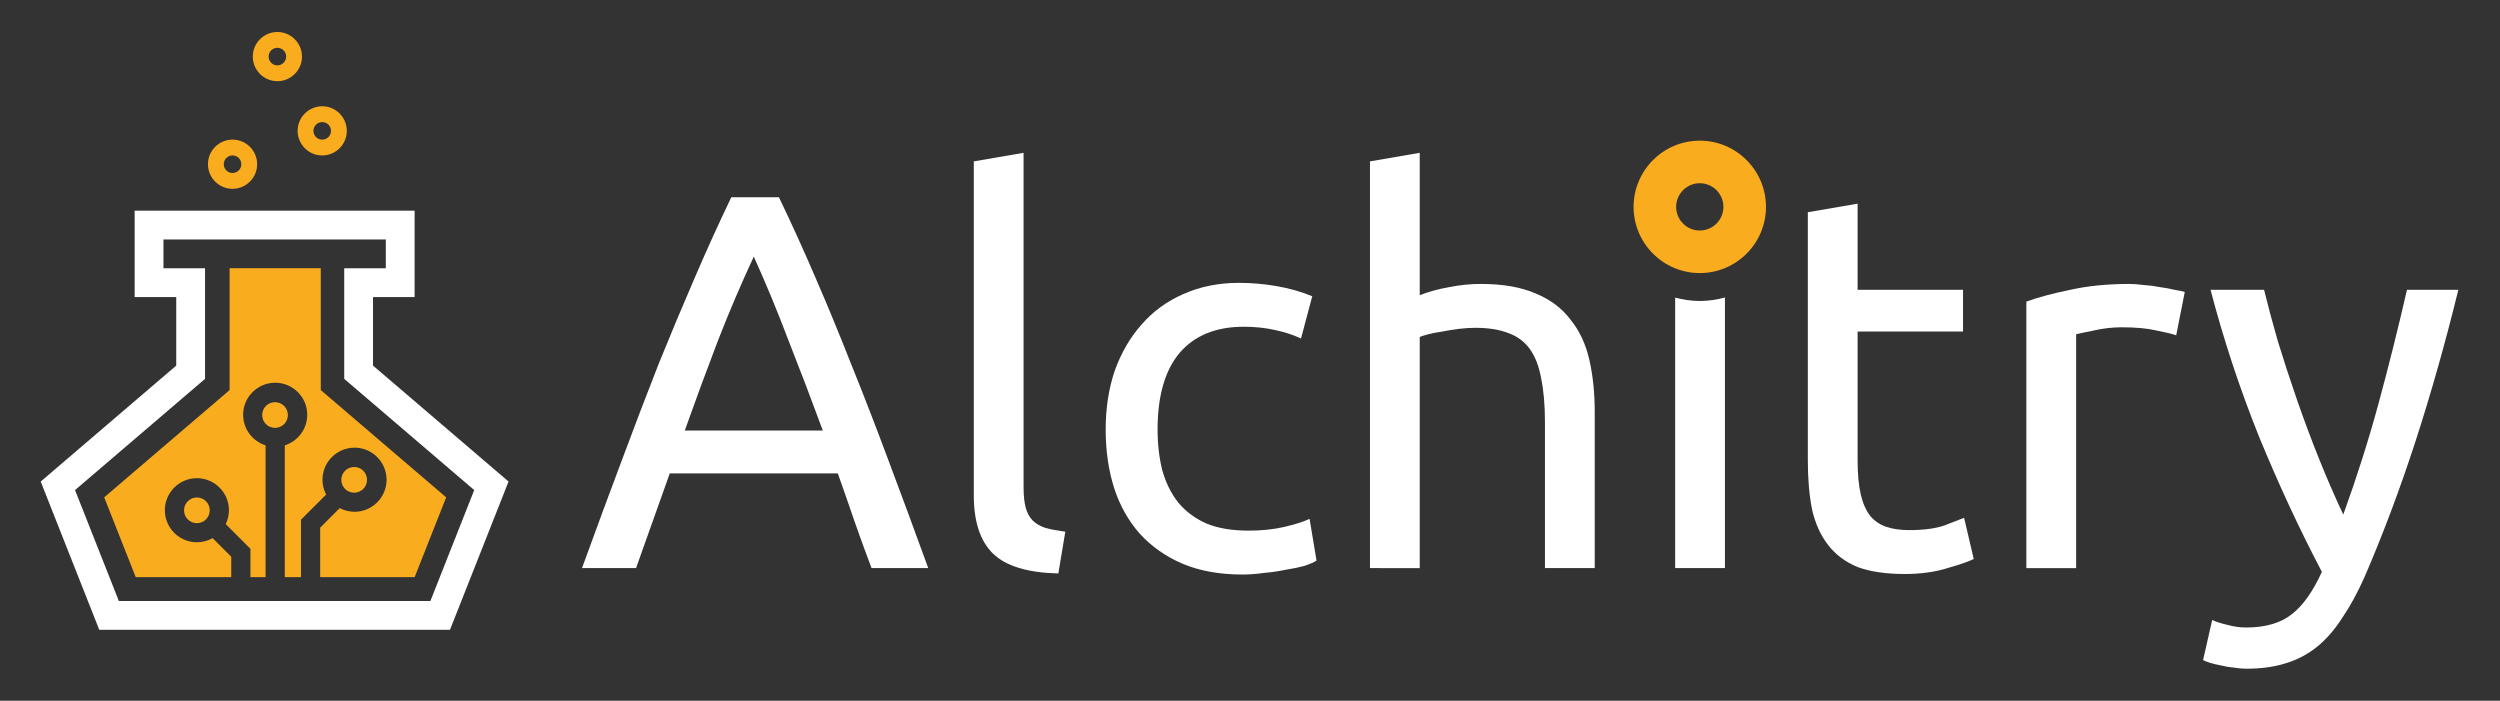 <?xml version="1.0" encoding="UTF-8" standalone="no"?>
<!-- Created with Inkscape (http://www.inkscape.org/) -->

<svg
   width="3567.61"
   height="1000"
   viewBox="0 0 943.93 264.583"
   version="1.1"
   id="svg8"
   inkscape:version="1.2.2 (b0a8486541, 2022-12-01)"
   sodipodi:docname="alchitry.svg"
   inkscape:export-filename="/tmp/logo.png"
   inkscape:export-xdpi="43.888885"
   inkscape:export-ydpi="43.888885"
   xmlns:inkscape="http://www.inkscape.org/namespaces/inkscape"
   xmlns:sodipodi="http://sodipodi.sourceforge.net/DTD/sodipodi-0.dtd"
   xmlns="http://www.w3.org/2000/svg"
   xmlns:svg="http://www.w3.org/2000/svg"
   xmlns:rdf="http://www.w3.org/1999/02/22-rdf-syntax-ns#"
   xmlns:cc="http://creativecommons.org/ns#"
   xmlns:dc="http://purl.org/dc/elements/1.1/">
  <rect x="0" y="0" width="943.93" height="264.583" fill="#333333" stroke="none"/>
  <sodipodi:namedview
     id="base"
     pagecolor="#303030"
     bordercolor="#666666"
     borderopacity="1.0"
     inkscape:pageopacity="1"
     inkscape:pageshadow="2"
     inkscape:zoom="0.22909224"
     inkscape:cx="2007.9248"
     inkscape:cy="611.10756"
     inkscape:document-units="in"
     inkscape:current-layer="layer7"
     showgrid="true"
     inkscape:window-width="1417"
     inkscape:window-height="1050"
     inkscape:window-x="3889"
     inkscape:window-y="81"
     inkscape:window-maximized="0"
     showguides="false"
     inkscape:snap-center="true"
     inkscape:snap-object-midpoints="true"
     units="px"
     inkscape:pagecheckerboard="false"
     fit-margin-left="1.5"
     fit-margin-top="1.5"
     fit-margin-bottom="1.5"
     fit-margin-right="1.5"
     inkscape:snap-others="false"
     inkscape:object-nodes="false"
     inkscape:showpageshadow="2"
     inkscape:deskcolor="#303030">
    <inkscape:grid
       id="grid4489"
       type="xygrid"
       originx="36.342"
       originy="37.18"
       visible="false" />
  </sodipodi:namedview>
  <defs
     id="defs2" />
  <g
     transform="translate(36.342,-29.38)"
     id="layer1"
     inkscape:groupmode="layer"
     inkscape:label="Alchitry Text"
     style="display:inline" />
  <g
     inkscape:groupmode="layer"
     id="layer8"
     inkscape:label="dot"
     style="display:inline"
     transform="translate(36.485,255.041)" />
  <g
     inkscape:groupmode="layer"
     id="layer7"
     inkscape:label="Bob Mod 2"
     style="display:inline"
     transform="translate(36.485,255.041)">
    <g
       id="g175"
       transform="translate(3.7855468e-5,-20.108)">
      <path
         id="path4771"
         style="font-style:normal;font-variant:normal;font-weight:normal;font-stretch:normal;font-size:medium;line-height:5.623px;font-family:Ubuntu;-inkscape-font-specification:Ubuntu;letter-spacing:0px;word-spacing:0px;display:inline;fill:#ffffff;fill-opacity:1;stroke:none;stroke-width:5.051px;stroke-linecap:butt;stroke-linejoin:miter;stroke-opacity:1"
         d="m 292.721,263.985 q -3.435,-9.093 -6.466,-17.781 -3.031,-8.89 -6.264,-17.983 h -63.447 l -12.73,35.765 h -20.408 q 8.082,-22.227 15.154,-41.018 7.072,-18.994 13.74,-35.967 6.87,-16.973 13.538,-32.33 6.668,-15.559 13.942,-30.713 h 17.983 q 7.274,15.154 13.942,30.713 6.668,15.357 13.336,32.33 6.87,16.973 13.942,35.967 7.072,18.791 15.154,41.018 z m -18.387,-51.929 q -6.466,-17.579 -12.932,-33.946 -6.264,-16.569 -13.134,-31.723 -7.072,15.155 -13.538,31.723 -6.264,16.367 -12.528,33.946 z"
         inkscape:connector-curvature="0"
         transform="translate(-0.143,-284.42)" />
      <path
         id="path4773"
         style="font-style:normal;font-variant:normal;font-weight:normal;font-stretch:normal;font-size:medium;line-height:5.623px;font-family:Ubuntu;-inkscape-font-specification:Ubuntu;letter-spacing:0px;word-spacing:0px;display:inline;fill:#ffffff;fill-opacity:1;stroke:none;stroke-width:5.051px;stroke-linecap:butt;stroke-linejoin:miter;stroke-opacity:1"
         d="m 363.262,266.005 q -17.377,-0.404 -24.651,-7.476 -7.274,-7.072 -7.274,-22.025 v -126.085 l 18.792,-3.233 v 126.287 q 0,4.647 0.808,7.678 0.808,3.031 2.627,4.849 1.818,1.819 4.849,2.829 3.031,0.81 7.476,1.415 z"
         inkscape:connector-curvature="0"
         transform="translate(-0.143,-284.42)" />
      <path
         id="path4775"
         style="font-style:normal;font-variant:normal;font-weight:normal;font-stretch:normal;font-size:medium;line-height:5.623px;font-family:Ubuntu;-inkscape-font-specification:Ubuntu;letter-spacing:0px;word-spacing:0px;display:inline;fill:#ffffff;fill-opacity:1;stroke:none;stroke-width:5.051px;stroke-linecap:butt;stroke-linejoin:miter;stroke-opacity:1"
         d="m 432.657,266.409 q -12.73,0 -22.429,-4.041 -9.497,-4.041 -16.165,-11.315 -6.466,-7.274 -9.699,-17.175 -3.233,-10.103 -3.233,-22.227 0,-12.123 3.435,-22.226 3.637,-10.103 10.103,-17.377 6.466,-7.476 15.761,-11.517 9.497,-4.243 21.014,-4.243 7.072,0 14.144,1.213 7.072,1.213 13.538,3.839 l -4.243,15.963 q -4.243,-2.021 -9.901,-3.233 -5.456,-1.213 -11.719,-1.213 -15.761,0 -24.247,9.901 -8.284,9.901 -8.284,28.894 0,8.487 1.819,15.559 2.02,7.072 6.062,12.124 4.243,5.052 10.709,7.88 6.466,2.627 15.761,2.627 7.476,0 13.538,-1.415 6.062,-1.415 9.497,-3.031 l 2.627,15.761 q -1.617,1.011 -4.647,2.021 -3.031,0.81 -6.87,1.415 -3.839,0.81 -8.284,1.213 -4.243,0.606 -8.284,0.606 z"
         inkscape:connector-curvature="0"
         transform="translate(-0.143,-284.42)" />
      <path
         id="path4777"
         style="font-style:normal;font-variant:normal;font-weight:normal;font-stretch:normal;font-size:medium;line-height:5.623px;font-family:Ubuntu;-inkscape-font-specification:Ubuntu;letter-spacing:0px;word-spacing:0px;display:inline;fill:#ffffff;fill-opacity:1;stroke:none;stroke-width:5.051px;stroke-linecap:butt;stroke-linejoin:miter;stroke-opacity:1"
         d="m 480.918,263.985 v -153.566 l 18.792,-3.233 v 53.748 q 5.254,-2.021 11.113,-3.031 6.062,-1.213 11.921,-1.213 12.528,0 20.812,3.637 8.284,3.435 13.134,9.901 5.051,6.264 7.072,15.154 2.02,8.891 2.02,19.6 v 59.002 h -18.792 v -54.96 q 0,-9.699 -1.414,-16.569 -1.212,-6.87 -4.243,-11.113 -3.031,-4.243 -8.082,-6.062 -5.051,-2.021 -12.528,-2.021 -3.031,0 -6.264,0.404 -3.233,0.404 -6.264,1.012 -2.829,0.404 -5.254,1.012 -2.223,0.606 -3.233,1.012 v 87.29 z"
         inkscape:connector-curvature="0"
         transform="translate(-0.143,-284.42)" />
      <path
         style="font-style:normal;font-variant:normal;font-weight:normal;font-stretch:normal;font-size:medium;line-height:5.623px;font-family:Ubuntu;-inkscape-font-specification:Ubuntu;letter-spacing:0px;word-spacing:0px;display:inline;fill:#ffffff;fill-opacity:1;stroke:none;stroke-width:5.051px;stroke-linecap:butt;stroke-linejoin:miter;stroke-opacity:1"
         d="m 614.95,161.801 c -3.029,0.842 -6.212,1.328 -9.506,1.328 -3.221,0 -6.323,-0.473 -9.293,-1.28 v 102.136 h 18.799 z"
         id="path4779"
         inkscape:connector-curvature="0"
         transform="translate(-0.143,-284.42)" />
      <path
         id="path4781"
         style="font-style:normal;font-variant:normal;font-weight:normal;font-stretch:normal;font-size:medium;line-height:5.623px;font-family:Ubuntu;-inkscape-font-specification:Ubuntu;letter-spacing:0px;word-spacing:0px;display:inline;fill:#ffffff;fill-opacity:1;stroke:none;stroke-width:5.051px;stroke-linecap:butt;stroke-linejoin:miter;stroke-opacity:1"
         d="m 665.038,158.913 h 39.806 v 15.761 h -39.806 v 48.494 q 0,7.88 1.212,13.134 1.212,5.052 3.637,8.083 2.425,2.829 6.062,4.041 3.637,1.213 8.486,1.213 8.487,0 13.538,-1.819 5.254,-2.021 7.274,-2.829 l 3.637,15.558 q -2.829,1.415 -9.901,3.435 -7.072,2.225 -16.165,2.225 -10.709,0 -17.781,-2.627 -6.87,-2.829 -11.113,-8.284 -4.243,-5.456 -6.062,-13.336 -1.617,-8.083 -1.617,-18.59 v -93.756 l 18.792,-3.233 z"
         inkscape:connector-curvature="0"
         transform="translate(-0.143,-284.42)" />
      <path
         id="path4783"
         style="font-style:normal;font-variant:normal;font-weight:normal;font-stretch:normal;font-size:medium;line-height:5.623px;font-family:Ubuntu;-inkscape-font-specification:Ubuntu;letter-spacing:0px;word-spacing:0px;display:inline;fill:#ffffff;fill-opacity:1;stroke:none;stroke-width:5.051px;stroke-linecap:butt;stroke-linejoin:miter;stroke-opacity:1"
         d="m 767.552,156.691 q 2.425,0 5.456,0.404 3.233,0.206 6.264,0.81 3.031,0.404 5.456,1.012 2.627,0.404 3.839,0.81 l -3.233,16.367 q -2.223,-0.807 -7.476,-1.819 -5.051,-1.213 -13.134,-1.213 -5.254,0 -10.507,1.213 -5.052,1.012 -6.668,1.415 v 88.3 h -18.792 v -100.626 q 6.668,-2.425 16.569,-4.445 9.901,-2.223 22.227,-2.223 z"
         inkscape:connector-curvature="0"
         transform="translate(-0.143,-284.42)" />
      <path
         id="path4785"
         style="font-style:normal;font-variant:normal;font-weight:normal;font-stretch:normal;font-size:medium;line-height:5.623px;font-family:Ubuntu;-inkscape-font-specification:Ubuntu;letter-spacing:0px;word-spacing:0px;display:inline;fill:#ffffff;fill-opacity:1;stroke:none;stroke-width:5.051px;stroke-linecap:butt;stroke-linejoin:miter;stroke-opacity:1"
         d="m 798.912,283.584 q 2.223,1.012 5.658,1.819 3.637,1.012 7.072,1.012 11.113,0 17.377,-5.052 6.264,-4.849 11.315,-15.963 -12.73,-24.247 -23.843,-51.323 -10.911,-27.278 -18.185,-55.162 h 20.206 q 2.223,9.093 5.254,19.6 3.233,10.507 7.072,21.62 3.839,11.113 8.284,22.226 4.445,11.113 9.295,21.418 7.678,-21.216 13.336,-42.028 5.658,-20.812 10.709,-42.837 h 19.398 q -7.274,29.703 -16.165,57.183 -8.891,27.278 -19.196,51.121 -4.041,9.093 -8.486,15.559 -4.243,6.668 -9.497,10.911 -5.254,4.243 -11.922,6.264 -6.466,2.021 -14.75,2.021 -2.223,0 -4.647,-0.404 -2.425,-0.206 -4.849,-0.81 -2.223,-0.404 -4.243,-1.012 -1.818,-0.606 -2.627,-1.012 z"
         inkscape:connector-curvature="0"
         transform="translate(-0.143,-284.42)" />
      <path
         d="m 605.307,-165.755 c 4.917,0 8.923,4.005 8.923,8.934 0,4.921 -4.007,8.923 -8.923,8.923 -4.917,0 -8.923,-4 -8.923,-8.923 0,-4.929 4.007,-8.934 8.923,-8.934 m 0,33.925 c 13.781,0 24.992,-11.209 24.992,-24.991 0,-13.782 -11.21,-25.002 -24.992,-25.002 -13.781,0 -24.992,11.22 -24.992,25.002 0,13.781 11.21,24.991 24.992,24.991"
         style="display:inline;fill:#faac1f;fill-opacity:1;fill-rule:nonzero;stroke:none;stroke-width:5.356"
         id="path1324-6-8"
         inkscape:connector-curvature="0" />
      <g
         id="g2212"
         transform="matrix(22.937,0,0,22.937,-57.976,-243.532)">
        <g
           transform="matrix(0.079,0,0,-0.079,4.178,8.564)"
           id="g1077">
          <path
             inkscape:connector-curvature="0"
             id="path1079"
             style="fill:#faac1f;fill-opacity:1;fill-rule:nonzero;stroke:none"
             d="m 0,0 c -1.479,0 -2.678,-1.199 -2.678,-2.678 0,-1.478 1.199,-2.677 2.678,-2.677 1.479,0 2.678,1.199 2.678,2.677 0,1.479 -1.199,2.678 -2.678,2.678" />
        </g>
        <g
           style="fill:#67b319;fill-opacity:1"
           transform="matrix(0.079,0,0,-0.079,4.437,9.233)"
           id="g1081">
          <path
             inkscape:connector-curvature="0"
             id="path1083"
             style="fill:#faac1f;fill-opacity:1;fill-rule:nonzero;stroke:none"
             d="m 0,0 c -0.969,-0.549 -2.086,-0.866 -3.277,-0.866 -3.683,0 -6.679,2.996 -6.679,6.678 0,3.681 2.996,6.677 6.679,6.677 3.682,0 6.678,-2.996 6.678,-6.677 0,-1.037 -0.244,-2.014 -0.667,-2.89 l 5.146,-5.146 v -5.912 h 3.157 v 27.465 c -2.709,0.853 -4.679,3.386 -4.679,6.371 0,3.684 2.996,6.68 6.679,6.68 3.682,0 6.678,-2.996 6.678,-6.68 0,-2.985 -1.97,-5.518 -4.678,-6.371 v -27.465 h 3.374 v 11.973 l 5.241,5.243 c -0.484,0.924 -0.762,1.973 -0.762,3.087 0,3.684 2.996,6.68 6.679,6.68 3.682,0 6.678,-2.996 6.678,-6.68 0,-3.682 -2.996,-6.678 -6.678,-6.678 -1.114,0 -2.163,0.279 -3.088,0.763 l -4.07,-4.071 v -10.317 h 19.684 l 6.57,16.631 -26.128,22.353 v 25.389 h -19 v -25.389 l -26.129,-22.353 6.57,-16.631 h 19.902 v 4.256 z" />
        </g>
        <g
           transform="matrix(0.079,0,0,-0.079,6.767,8.485)"
           id="g1085">
          <path
             inkscape:connector-curvature="0"
             id="path1087"
             style="fill:#faac1f;fill-opacity:1;fill-rule:nonzero;stroke:none"
             d="m 0,0 c 1.479,0 2.678,1.199 2.678,2.678 0,1.48 -1.199,2.679 -2.678,2.679 -1.48,0 -2.679,-1.199 -2.679,-2.679 0,-1.479 1.199,-2.678 2.679,-2.678" />
        </g>
        <g
           transform="matrix(0.079,0,0,-0.079,5.458,7.418)"
           id="g1089">
          <path
             inkscape:connector-curvature="0"
             id="path1091"
             style="fill:#faac1f;fill-opacity:1;fill-rule:nonzero;stroke:none"
             d="m 0,0 h 0.155 c 1.443,0.042 2.601,1.216 2.601,2.67 0,1.48 -1.199,2.68 -2.678,2.68 -1.48,0 -2.679,-1.2 -2.679,-2.68 0,-1.454 1.158,-2.628 2.601,-2.67" />
        </g>
        <g
           transform="matrix(0.079,0,0,-0.079,4.831,2.867)"
           id="g1093">
          <path
             inkscape:connector-curvature="0"
             id="path1095"
             style="fill:#faac1f;fill-opacity:1;fill-rule:nonzero;stroke:none;stroke-width:1.098"
             d="m -0.837,-0.841 c 1.008,0 1.83,-0.821 1.83,-1.832 0,-1.009 -0.821,-1.83 -1.83,-1.83 -1.008,0 -1.83,0.82 -1.83,1.83 0,1.01 0.821,1.832 1.83,1.832 m 0,-6.956 c 2.826,0 5.124,2.299 5.124,5.124 0,2.827 -2.299,5.126 -5.124,5.126 -2.826,0 -5.124,-2.3 -5.124,-5.126 0,-2.826 2.299,-5.124 5.124,-5.124" />
        </g>
        <g
           transform="matrix(0.079,0,0,-0.079,6.175,2.367)"
           id="g1097">
          <path
             inkscape:connector-curvature="0"
             id="path1099"
             style="fill:#faac1f;fill-opacity:1;fill-rule:nonzero;stroke:none;stroke-width:1.098"
             d="m 0.837,-0.219 c 1.008,0 1.83,-0.821 1.83,-1.832 0,-1.009 -0.821,-1.83 -1.83,-1.83 -1.008,0 -1.83,0.82 -1.83,1.83 0,1.01 0.821,1.832 1.83,1.832 m 0,-6.956 c 2.826,0 5.124,2.299 5.124,5.124 0,2.827 -2.299,5.126 -5.124,5.126 -2.826,0 -5.124,-2.3 -5.124,-5.126 0,-2.826 2.299,-5.124 5.124,-5.124" />
        </g>
        <g
           transform="matrix(0.079,0,0,-0.079,5.503,1.254)"
           id="g1101">
          <path
             inkscape:connector-curvature="0"
             id="path1103"
             style="fill:#faac1f;fill-opacity:1;fill-rule:nonzero;stroke:none;stroke-width:1.098"
             d="m -6.2293083e-8,1.168 c 1.008,0 1.83,-0.82 1.83,-1.83 0,-1.009 -0.821,-1.83 -1.83,-1.83 -1.008,0 -1.83,0.82 -1.83,1.83 0,1.009 0.821,1.83 1.83,1.83 m 0,-6.954 c 2.826,0 5.124,2.299 5.124,5.124 0,2.826 -2.299,5.124 -5.124,5.124 -2.826,0 -5.124,-2.299 -5.124,-5.124 0,-2.826 2.299,-5.124 5.124,-5.124" />
        </g>
        <g
           transform="matrix(0.079,0,0,-0.079,8.022,10.268)"
           id="g1105">
          <path
             inkscape:connector-curvature="0"
             id="path1107"
             style="fill:#ffffff;fill-opacity:1;fill-rule:nonzero;stroke:none"
             d="m 0,0 h -37.616 -4 -23.303 l -9.13,23.111 27.09,23.175 v 23.048 h -8.666 v 5.999 h 46.332 v -5.999 h -8.666 v -23.048 l 27.089,-23.175 z m -11.959,49.05 v 14.284 h 8.666 v 17.999 h -58.332 v -17.999 h 8.666 v -14.284 l -28.243,-24.161 12.202,-30.889 h 73.081 l 12.202,30.889 z" />
        </g>
      </g>
    </g>
  </g>
</svg>
